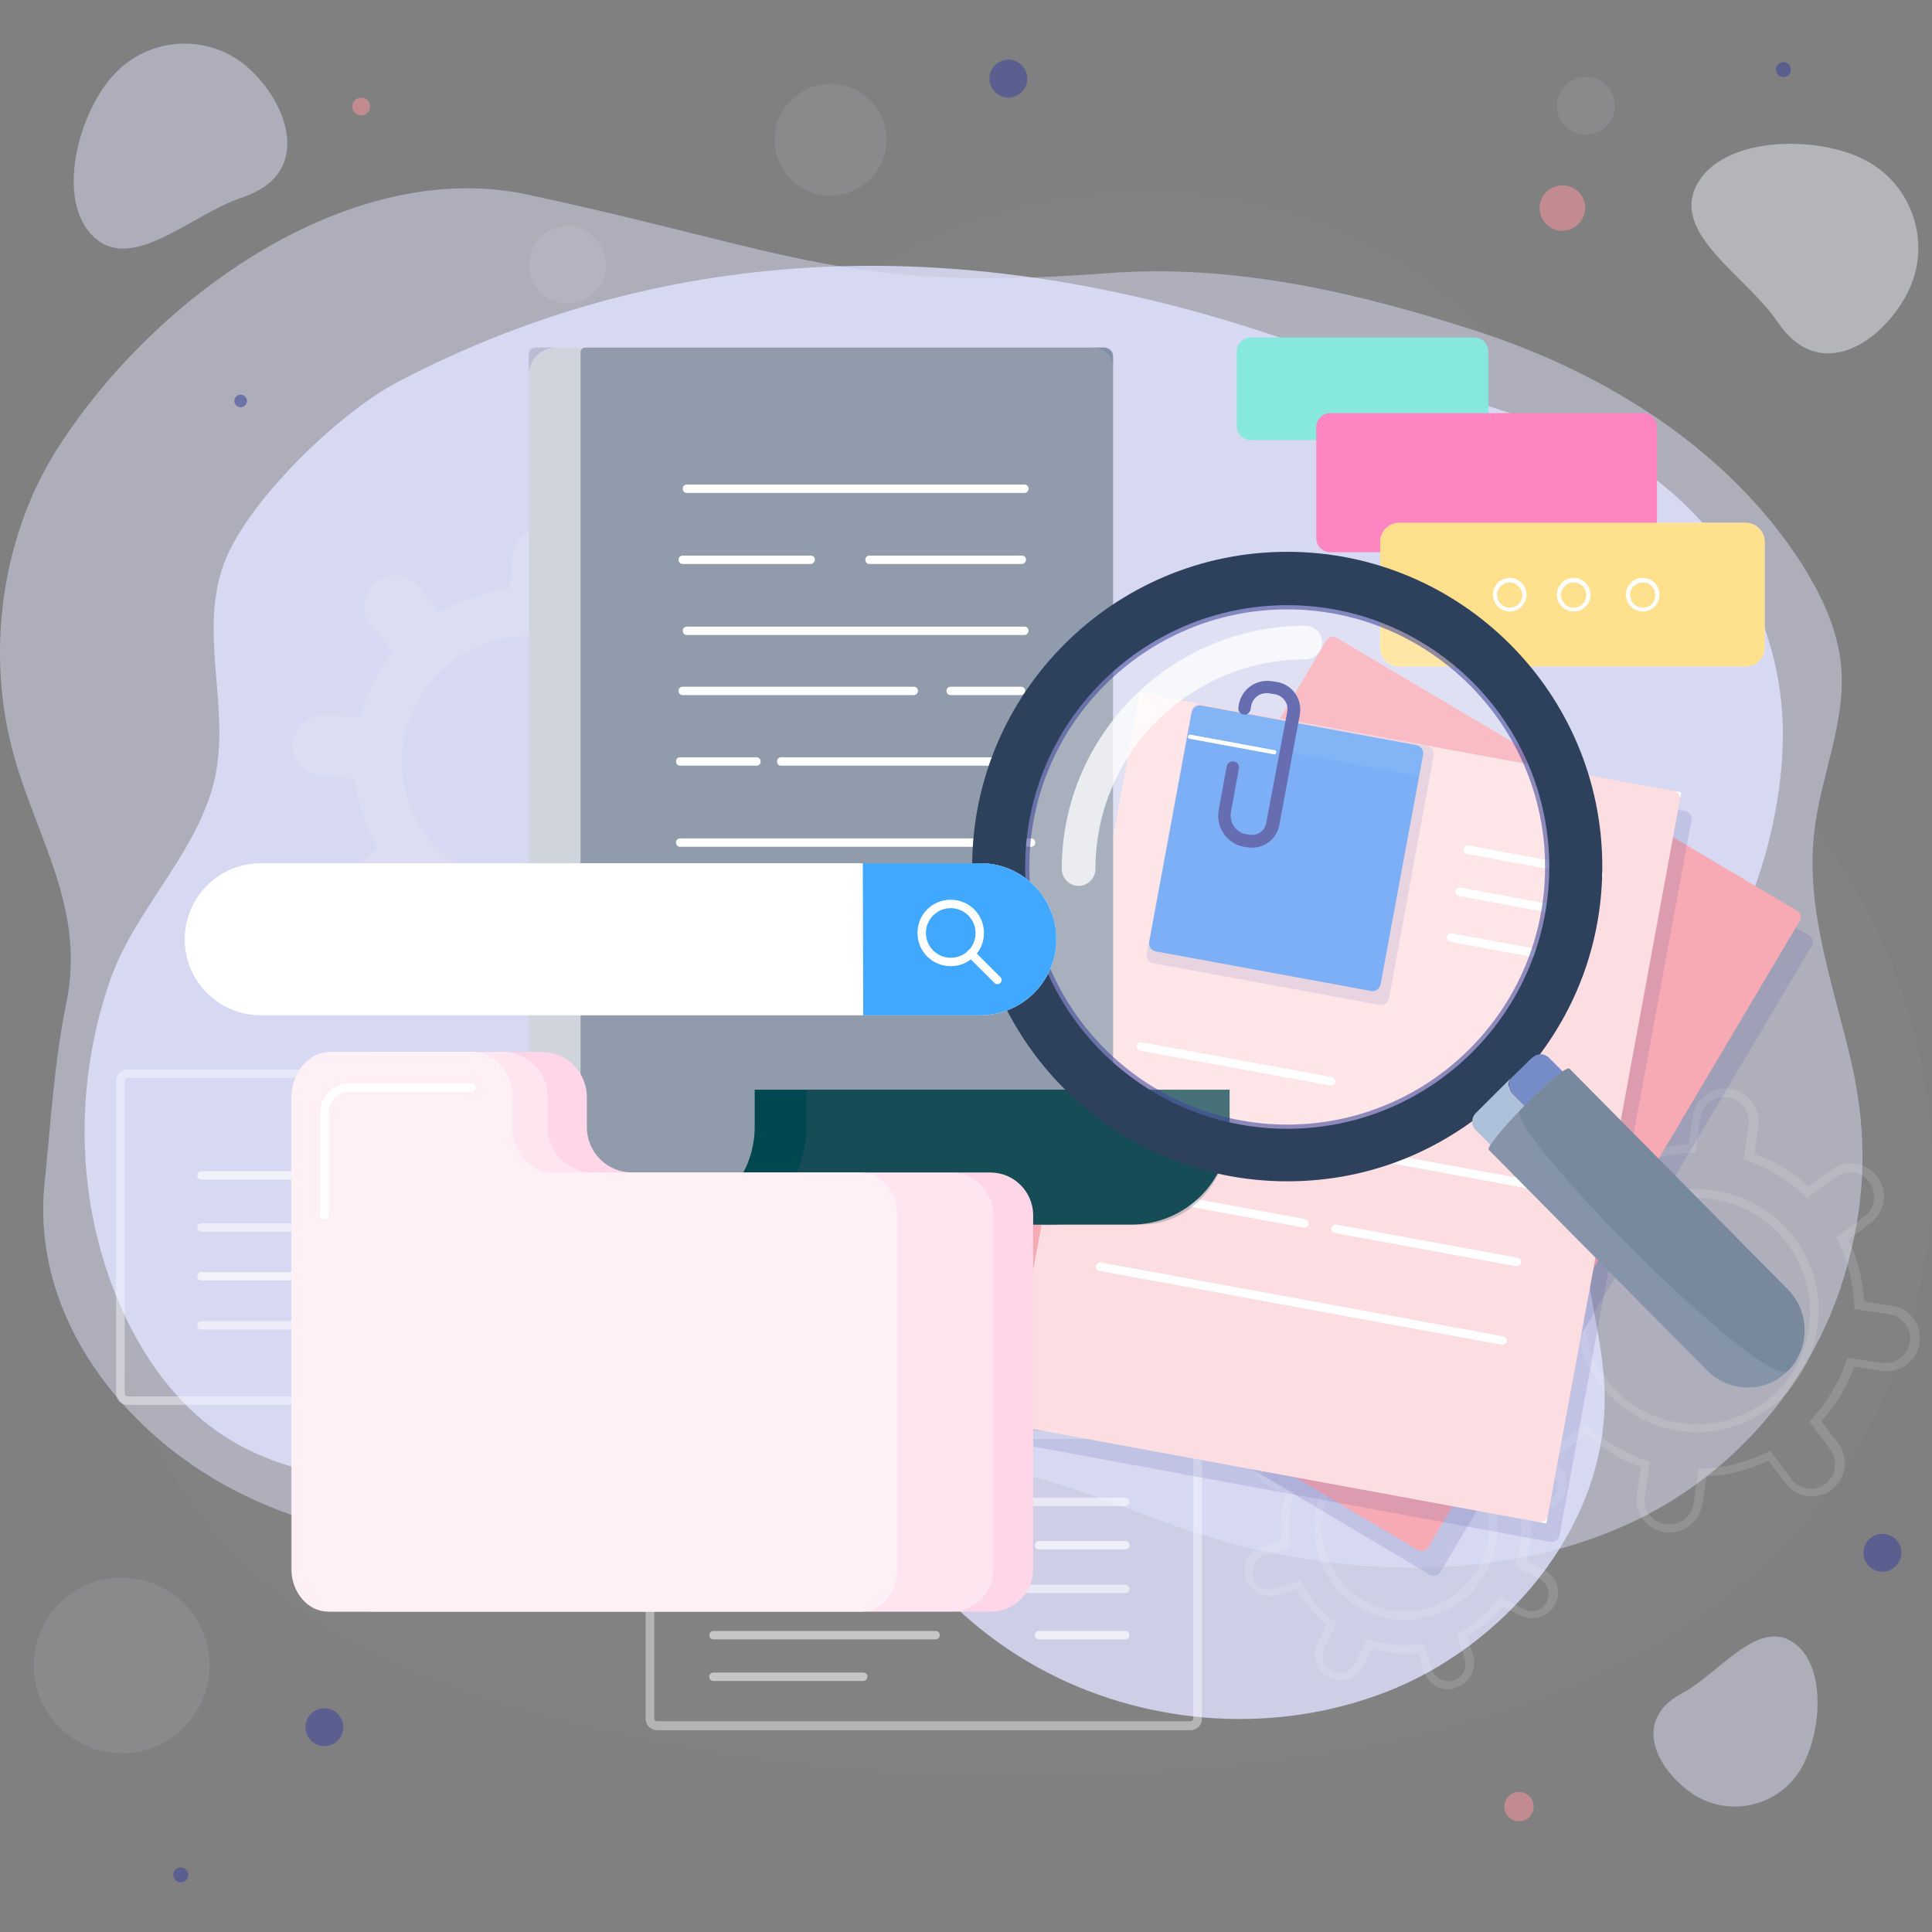 <svg width="300" height="300" viewBox="0 0 300 300" fill="none" xmlns="http://www.w3.org/2000/svg">
<rect x="0" y="0" width="300" height="300" fill="#808080" stroke="none"/>
<g clip-path="url(#clip0)">
<g opacity="0.41">
<g opacity="0.41">
<g opacity="0.41">
<path opacity="0.41" d="M299.881 186.892C300.142 182.063 300.011 177.234 299.489 172.471C296.942 150.024 285.38 128.816 268.398 113.808C262.324 108.457 255.465 103.694 251.481 96.646C244.819 84.77 245.341 71.132 237.111 59.452C228.881 47.706 216.798 38.571 203.277 33.873C162.781 19.843 106.151 42.682 111.311 91.361C111.311 91.556 111.377 91.817 111.377 92.079C112.03 102.193 104.126 110.676 94.002 110.937C56.641 111.85 24.505 140.562 17.647 176.973C13.205 200.399 20.456 226.044 37.634 242.618C50.436 254.951 67.614 261.803 84.793 266.436C119.215 275.767 155.465 277.725 190.998 274.201C224.244 270.873 259.319 261.281 280.808 235.767C292.239 222.129 298.836 204.641 299.881 186.892Z" fill="#E1E2FE"/>
</g>
</g>
</g>
<g opacity="0.31">
<path opacity="0.31" d="M137.542 23.09C138.307 18.359 135.088 13.903 130.352 13.139C125.615 12.374 121.155 15.59 120.39 20.322C119.625 25.054 122.844 29.509 127.581 30.274C132.317 31.038 136.777 27.822 137.542 23.09Z" fill="#E1E2FE"/>
</g>
<g opacity="0.31">
<path opacity="0.31" d="M246.256 20.952C248.745 20.952 250.763 18.936 250.763 16.45C250.763 13.963 248.745 11.947 246.256 11.947C243.767 11.947 241.749 13.963 241.749 16.45C241.749 18.936 243.767 20.952 246.256 20.952Z" fill="#E1E2FE"/>
</g>
<g opacity="0.31">
<path opacity="0.31" d="M93.944 42.574C94.748 39.357 92.788 36.098 89.568 35.296C86.348 34.494 83.086 36.451 82.283 39.668C81.48 42.885 83.439 46.144 86.659 46.946C89.88 47.748 93.141 45.791 93.944 42.574Z" fill="#E1E2FE"/>
</g>
<g opacity="0.31">
<path opacity="0.31" d="M18.888 272.244C26.427 272.244 32.539 266.138 32.539 258.606C32.539 251.074 26.427 244.968 18.888 244.968C11.349 244.968 5.237 251.074 5.237 258.606C5.237 266.138 11.349 272.244 18.888 272.244Z" fill="#E1E2FE"/>
</g>
<path opacity="0.47" d="M296.158 45.553C300.077 37.984 297.072 28.652 289.496 24.802C281.919 20.887 267.288 21.214 263.434 28.783C259.515 36.352 271.207 42.878 275.975 49.925C282.572 59.778 292.239 53.123 296.158 45.553Z" fill="#ECF1F7"/>
<path opacity="0.47" d="M262.977 278.638C268.464 282.162 275.779 280.596 279.372 275.115C282.899 269.633 283.813 258.475 278.327 254.951C272.84 251.428 266.961 259.845 261.214 262.912C253.114 267.219 257.49 275.049 262.977 278.638Z" fill="#E1E2FE"/>
<path opacity="0.47" d="M38.81 10.773C32.8 5.161 23.33 5.487 17.712 11.556C12.095 17.559 8.568 31.197 14.577 36.809C20.586 42.421 29.731 33.285 37.569 30.675C48.542 27.086 44.884 16.385 38.81 10.773Z" fill="#E1E2FE"/>
<path opacity="0.47" d="M5.498 75.896C0.142 87.576 -1.36 101.019 1.253 113.613C4.323 128.425 13.532 139.779 10.332 155.571C8.372 165.163 7.915 174.103 6.935 183.63C4.845 203.206 17.582 220.367 33.323 229.699C46.125 237.268 61.083 240.074 75.844 239.878C89.104 239.682 102.298 237.268 115.1 233.94C127.445 230.808 139.528 226.632 152.526 227.937C163.304 229.046 173.036 233.679 183.029 237.137C207.001 245.425 236.001 246.599 257.948 234.005C271.991 225.914 281.854 212.733 286.23 198.638C289.692 187.349 290.149 176.778 287.536 165.228C284.858 153.417 280.286 141.476 281.723 129.143C282.703 120.529 286.622 112.242 285.903 103.629C285.446 97.886 282.899 92.536 279.829 87.642C268.529 69.958 249.652 58.082 229.731 51.557C210.92 45.423 191.586 40.92 171.991 42.421C131.56 45.488 123.264 39.093 81.919 30.219C55.204 24.476 25.355 44.836 9.744 68.392C8.111 70.806 6.739 73.286 5.498 75.896Z" fill="#E1E2FE"/>
<path opacity="0.81" d="M33.323 94.102C32.474 103.433 35.609 113.026 32.996 122.292C29.861 133.319 20.717 141.607 16.994 152.504C11.507 168.556 11.769 186.501 18.431 202.162C21.631 209.666 26.334 216.713 32.735 221.542C42.598 228.981 55.596 230.612 67.745 229.699C85.903 228.263 105.041 220.433 123.264 222.586C133.323 223.761 136.393 234.658 141.618 241.836C147.497 249.927 155.531 256.322 164.349 260.564C180.678 268.394 200.208 269.112 216.863 262.065C234.629 254.495 250.175 236.028 249.13 215.147C248.673 205.49 244.754 195.898 246.582 186.371C248.803 174.429 257.817 163.597 264.349 153.874C271.533 143.173 275.91 130.383 276.759 117.332C276.759 117.202 276.759 117.006 276.759 116.876C278.065 94.363 263.891 73.808 242.402 66.761L196.746 51.753C150.567 36.483 104.322 37.005 61.736 59.322C52.526 64.151 37.503 78.572 34.434 88.49C33.846 90.317 33.519 92.21 33.323 94.102Z" fill="#E1E2FE"/>
<path opacity="0.58" d="M292.304 244.053C293.928 244.053 295.243 242.739 295.243 241.117C295.243 239.495 293.928 238.181 292.304 238.181C290.681 238.181 289.365 239.495 289.365 241.117C289.365 242.739 290.681 244.053 292.304 244.053Z" fill="#3E479B"/>
<path opacity="0.58" d="M156.576 15.145C158.199 15.145 159.515 13.831 159.515 12.209C159.515 10.587 158.199 9.272 156.576 9.272C154.953 9.272 153.637 10.587 153.637 12.209C153.637 13.831 154.953 15.145 156.576 15.145Z" fill="#3E479B"/>
<path opacity="0.58" d="M50.371 271.135C51.994 271.135 53.31 269.82 53.31 268.198C53.31 266.576 51.994 265.262 50.371 265.262C48.748 265.262 47.432 266.576 47.432 268.198C47.432 269.82 48.748 271.135 50.371 271.135Z" fill="#3E479B"/>
<path opacity="0.58" d="M235.871 282.815C237.133 282.815 238.157 281.792 238.157 280.531C238.157 279.27 237.133 278.247 235.871 278.247C234.608 278.247 233.584 279.27 233.584 280.531C233.584 281.792 234.608 282.815 235.871 282.815Z" fill="#EF929C"/>
<path opacity="0.58" d="M37.373 63.237C37.914 63.237 38.353 62.799 38.353 62.258C38.353 61.718 37.914 61.279 37.373 61.279C36.832 61.279 36.393 61.718 36.393 62.258C36.393 62.799 36.832 63.237 37.373 63.237Z" fill="#3E479B"/>
<path opacity="0.58" d="M246.06 33.024C245.668 34.916 243.774 36.156 241.88 35.764C239.985 35.373 238.744 33.481 239.136 31.588C239.528 29.696 241.422 28.456 243.317 28.848C245.276 29.239 246.517 31.131 246.06 33.024Z" fill="#EF929C"/>
<path opacity="0.58" d="M57.425 16.841C57.294 17.559 56.511 18.081 55.792 17.885C55.074 17.754 54.551 16.971 54.747 16.253C54.878 15.536 55.661 15.014 56.38 15.209C57.164 15.34 57.621 16.123 57.425 16.841Z" fill="#EF929C"/>
<path opacity="0.58" d="M278.065 11.034C277.935 11.687 277.281 12.078 276.693 11.947C276.106 11.817 275.648 11.165 275.779 10.577C275.91 9.925 276.563 9.533 277.151 9.664C277.804 9.794 278.196 10.382 278.065 11.034Z" fill="#3E479B"/>
<path opacity="0.58" d="M29.208 291.363C29.078 292.016 28.424 292.407 27.837 292.277C27.183 292.146 26.792 291.494 26.922 290.906C27.053 290.254 27.706 289.862 28.294 289.993C28.882 290.123 29.339 290.711 29.208 291.363Z" fill="#3E479B"/>
<g opacity="0.66">
<g opacity="0.66">
<g opacity="0.66">
<g opacity="0.66">
<path opacity="0.66" d="M113.859 115.896L108.633 115.505C108.242 111.59 107.001 107.935 105.106 104.673L109.091 101.28C111.115 99.583 111.311 96.516 109.613 94.558C107.915 92.535 104.845 92.34 102.886 94.036L98.901 97.43C95.962 95.015 92.5 93.253 88.712 92.275L89.104 87.054C89.3 84.444 87.34 82.16 84.728 81.899C82.115 81.704 79.829 83.661 79.567 86.271L79.176 91.492C75.257 91.883 71.599 93.123 68.333 95.015L64.936 91.035C63.238 89.012 60.168 88.816 58.209 90.513C56.184 92.209 55.988 95.276 57.686 97.234L61.083 101.214C58.666 104.151 56.903 107.609 55.923 111.394L50.697 111.002C48.085 110.807 45.799 112.764 45.537 115.374C45.342 117.984 47.301 120.268 49.914 120.529L55.139 120.921C55.531 124.836 56.772 128.49 58.666 131.753L54.682 135.146C52.657 136.843 52.461 139.91 54.159 141.867C55.858 143.89 58.927 144.086 60.887 142.389L64.871 138.996C67.811 141.41 71.272 143.172 75.061 144.151L74.669 149.371C74.473 151.981 76.432 154.265 79.045 154.526C81.658 154.722 83.944 152.764 84.205 150.154L84.597 144.934C88.516 144.543 92.174 143.303 95.439 141.41L98.836 145.391C100.534 147.414 103.604 147.609 105.564 145.913C107.588 144.216 107.784 141.149 106.086 139.192L102.69 135.211C105.106 132.275 106.87 128.816 107.85 125.032L113.075 125.423C115.688 125.619 117.974 123.661 118.235 121.051C118.431 118.441 116.471 116.092 113.859 115.896ZM80.417 137.691C69.705 136.843 61.671 127.511 62.455 116.81C63.304 106.108 72.644 98.082 83.356 98.865C94.068 99.713 102.102 109.045 101.318 119.746C100.534 130.448 91.129 138.474 80.417 137.691Z" fill="white"/>
</g>
</g>
<g opacity="0.66">
<g opacity="0.66">
<path opacity="0.66" d="M224.897 262.325C224.244 262.325 223.656 262.195 223.068 261.869C222.154 261.347 221.435 260.564 221.109 259.52L220.194 256.583C217.778 256.844 215.361 256.648 213.075 255.996L211.638 258.737C210.658 260.694 208.241 261.477 206.282 260.433C205.368 259.911 204.649 259.128 204.322 258.084C203.996 257.04 204.127 255.996 204.584 255.017L206.021 252.276C204.127 250.776 202.624 248.883 201.383 246.795L198.444 247.709C196.354 248.361 194.133 247.187 193.415 245.099C193.088 244.055 193.219 243.01 193.676 242.032C194.198 241.118 194.982 240.4 196.027 240.074L198.966 239.161C198.705 236.746 198.901 234.332 199.554 232.048L196.811 230.612C195.897 230.09 195.178 229.307 194.852 228.263C194.525 227.219 194.656 226.175 195.113 225.196C195.635 224.283 196.419 223.565 197.464 223.239C198.509 222.912 199.554 223.043 200.534 223.5L203.277 224.935C204.78 223.043 206.674 221.542 208.764 220.302L207.85 217.366C207.196 215.278 208.372 213.059 210.462 212.341C211.507 212.015 212.552 212.146 213.532 212.602C214.447 213.124 215.165 213.907 215.492 214.952L216.406 217.888C218.823 217.627 221.24 217.823 223.526 218.475L224.963 215.735C225.942 213.777 228.359 212.994 230.319 214.038C232.278 215.017 233.062 217.431 232.017 219.389L230.58 222.129C232.474 223.63 233.976 225.523 235.217 227.611L238.157 226.697C239.202 226.371 240.247 226.501 241.226 226.958C242.141 227.48 242.859 228.263 243.186 229.307C243.839 231.395 242.663 233.614 240.573 234.332L237.634 235.245C237.895 237.66 237.699 240.074 237.046 242.358L239.79 243.794C241.749 244.772 242.533 247.187 241.488 249.144C240.965 250.058 240.181 250.776 239.136 251.102C238.091 251.428 237.046 251.298 236.066 250.841L233.323 249.405C231.821 251.298 229.927 252.798 227.837 254.038L228.751 256.975C229.078 258.019 228.947 259.063 228.49 260.042C227.967 260.955 227.183 261.673 226.138 261.999C225.746 262.26 225.289 262.325 224.897 262.325ZM221.109 255.213L222.35 259.193C222.546 259.846 223.003 260.433 223.656 260.759C224.309 261.086 225.028 261.151 225.681 260.955C226.334 260.759 226.922 260.303 227.249 259.65C227.575 258.998 227.641 258.28 227.445 257.627L226.204 253.647L226.661 253.386C228.947 252.146 230.972 250.515 232.539 248.426L232.866 247.97L236.589 249.862C237.242 250.188 237.961 250.254 238.614 250.058C239.267 249.862 239.855 249.405 240.181 248.753C240.835 247.448 240.377 245.816 239.006 245.164L235.283 243.271L235.413 242.749C236.197 240.27 236.393 237.66 236.066 235.115L236.001 234.593L239.985 233.353C241.422 232.896 242.206 231.395 241.749 230.025C241.553 229.373 241.096 228.785 240.443 228.459C239.79 228.133 239.071 228.067 238.418 228.263L234.434 229.503L234.172 229.046C232.931 226.762 231.298 224.74 229.208 223.173L228.751 222.847L230.645 219.128C231.298 217.823 230.841 216.191 229.469 215.539C228.163 214.886 226.53 215.343 225.877 216.713L223.983 220.433L223.46 220.302C220.978 219.519 218.366 219.324 215.818 219.65L215.296 219.715L214.055 215.735C213.859 215.082 213.402 214.495 212.748 214.168C212.095 213.842 211.377 213.777 210.724 213.973C209.287 214.43 208.503 215.93 208.96 217.301L210.201 221.281L209.744 221.542C207.458 222.782 205.433 224.413 203.865 226.501L203.539 226.958L199.816 225.066C199.162 224.74 198.444 224.674 197.791 224.87C197.138 225.066 196.55 225.523 196.223 226.175C195.897 226.828 195.831 227.545 196.027 228.198C196.223 228.85 196.68 229.438 197.334 229.764L201.057 231.656L200.926 232.178C200.142 234.658 199.946 237.268 200.273 239.813L200.338 240.335L196.354 241.575C195.701 241.771 195.113 242.227 194.786 242.88C194.46 243.532 194.394 244.25 194.59 244.903C195.047 246.338 196.55 247.121 197.921 246.665L201.906 245.425L202.167 245.882C203.408 248.165 205.041 250.188 207.131 251.754L207.588 252.081L205.694 255.8C205.368 256.453 205.302 257.17 205.498 257.823C205.694 258.476 206.151 259.063 206.805 259.389C208.111 260.042 209.744 259.585 210.397 258.214L212.291 254.495L212.814 254.626C215.296 255.409 217.908 255.604 220.456 255.278L221.109 255.213ZM218.235 251.559C216.014 251.559 213.728 251.037 211.703 249.927C208.307 248.165 205.825 245.229 204.714 241.575C203.539 237.986 203.931 234.136 205.629 230.743C207.392 227.35 210.332 224.87 213.989 223.761C217.582 222.586 221.435 222.978 224.832 224.674C228.228 226.436 230.71 229.373 231.821 233.027C232.997 236.616 232.605 240.466 230.906 243.859C229.208 247.252 226.204 249.732 222.546 250.841C221.109 251.363 219.672 251.559 218.235 251.559ZM218.235 224.413C216.929 224.413 215.622 224.609 214.316 225.001C211.05 226.045 208.372 228.328 206.739 231.33C205.172 234.397 204.845 237.855 205.89 241.183C206.935 244.446 209.221 247.121 212.226 248.753C215.296 250.319 218.757 250.645 222.089 249.601C225.354 248.557 228.032 246.273 229.665 243.271C231.233 240.205 231.56 236.746 230.515 233.418C229.469 230.156 227.183 227.48 224.179 225.849C222.35 224.935 220.325 224.413 218.235 224.413Z" fill="white"/>
</g>
</g>
<g opacity="0.66">
<g opacity="0.66">
<path opacity="0.66" d="M259.189 237.986C258.927 237.986 258.666 237.986 258.47 237.92C255.662 237.529 253.702 234.919 254.159 232.113L254.812 227.806C251.677 226.697 248.803 225 246.321 222.716L242.859 225.326C241.749 226.175 240.443 226.501 239.071 226.305C237.699 226.109 236.524 225.392 235.675 224.282C233.976 221.998 234.434 218.801 236.72 217.104L240.181 214.494C238.745 211.493 237.895 208.23 237.765 204.902L233.454 204.25C230.645 203.858 228.686 201.248 229.143 198.442C229.339 197.072 230.057 195.897 231.168 195.049C232.278 194.201 233.65 193.874 234.956 194.07L239.267 194.723C240.377 191.59 242.076 188.719 244.362 186.24L241.749 182.781C240.9 181.672 240.573 180.302 240.769 178.996C240.965 177.626 241.684 176.452 242.794 175.603C243.905 174.755 245.211 174.429 246.583 174.624C247.954 174.82 249.13 175.538 249.979 176.647L252.592 180.106C255.596 178.67 258.862 177.822 262.193 177.691L262.846 173.385C263.238 170.579 265.851 168.621 268.66 169.078C270.031 169.274 271.207 169.991 272.056 171.101C272.905 172.21 273.232 173.58 273.036 174.885L272.383 179.192C275.518 180.302 278.392 181.998 280.874 184.282L284.336 181.672C286.622 179.975 289.822 180.432 291.52 182.716C293.219 185 292.761 188.197 290.475 189.894L287.014 192.504C288.451 195.506 289.3 198.768 289.43 202.096L293.741 202.749C296.55 203.14 298.509 205.75 298.052 208.556C297.66 211.362 295.048 213.32 292.239 212.863L287.928 212.21C286.818 215.343 285.119 218.214 282.833 220.693L285.446 224.152C287.144 226.436 286.687 229.633 284.401 231.33C283.291 232.178 281.919 232.504 280.613 232.309C279.241 232.113 278.065 231.395 277.216 230.286L274.603 226.827C271.599 228.263 268.333 229.111 265.002 229.242L264.349 233.548C263.891 236.158 261.736 237.986 259.189 237.986ZM246.321 221.085L246.713 221.476C249.326 223.891 252.33 225.653 255.662 226.827L256.184 227.023L255.4 232.374C255.074 234.462 256.576 236.419 258.666 236.68C260.756 237.007 262.716 235.506 262.977 233.418L263.761 228.067H264.283C267.81 227.937 271.207 227.088 274.407 225.522L274.865 225.261L278.13 229.633C278.718 230.481 279.633 231.003 280.613 231.134C281.592 231.264 282.637 231.003 283.421 230.416C285.119 229.176 285.446 226.762 284.205 225.065L280.939 220.693L281.331 220.302C283.748 217.692 285.511 214.69 286.687 211.362L286.883 210.84L292.239 211.623C294.329 211.949 296.289 210.449 296.55 208.361C296.876 206.272 295.374 204.315 293.284 204.054L287.928 203.271V202.749C287.797 199.225 286.948 195.832 285.381 192.634L285.119 192.178L289.496 188.915C291.194 187.675 291.52 185.261 290.279 183.564C289.692 182.716 288.777 182.194 287.797 182.063C286.818 181.933 285.773 182.194 284.989 182.781L280.613 186.044L280.221 185.587C277.608 183.173 274.603 181.346 271.272 180.236L270.75 180.041L271.534 174.69C271.664 173.711 271.403 172.667 270.815 171.884C270.227 171.036 269.313 170.513 268.333 170.383C266.243 170.057 264.283 171.558 264.022 173.646L263.238 178.996H262.716C259.189 179.127 255.792 179.975 252.592 181.541L252.134 181.802L248.869 177.43C248.281 176.582 247.366 176.06 246.387 175.93C245.407 175.799 244.362 176.06 243.578 176.647C242.729 177.235 242.206 178.148 242.076 179.127C241.945 180.106 242.206 181.15 242.794 181.933L246.06 186.305L245.668 186.696C243.251 189.307 241.422 192.308 240.312 195.636L240.116 196.158L234.76 195.375C233.78 195.245 232.735 195.506 231.952 196.093C231.102 196.68 230.58 197.594 230.449 198.572C230.123 200.661 231.625 202.618 233.715 202.879L239.071 203.662V204.184C239.202 207.708 240.051 211.101 241.618 214.299L241.88 214.755L237.503 218.018C236.654 218.605 236.132 219.519 236.001 220.498C235.871 221.476 236.132 222.52 236.72 223.304C237.308 224.152 238.222 224.674 239.202 224.804C240.181 224.935 241.227 224.674 242.01 224.087L246.321 221.085ZM263.5 222.39C257.752 222.39 252.069 219.78 248.346 214.821C242.141 206.468 243.839 194.657 252.2 188.393C256.249 185.391 261.213 184.086 266.243 184.869C271.207 185.587 275.648 188.197 278.653 192.243C281.658 196.289 282.964 201.248 282.18 206.272C281.462 211.232 278.849 215.669 274.799 218.671C271.403 221.15 267.419 222.39 263.5 222.39ZM263.434 185.979C259.646 185.979 256.053 187.153 252.984 189.502C245.211 195.31 243.578 206.338 249.391 214.103C255.204 221.868 266.243 223.434 274.016 217.692C277.804 214.886 280.221 210.775 280.874 206.142C281.527 201.509 280.351 196.876 277.543 193.091C274.734 189.306 270.619 186.892 265.982 186.24C265.132 186.044 264.283 185.979 263.434 185.979Z" fill="white"/>
</g>
</g>
</g>
</g>
<g opacity="0.81">
<path opacity="0.81" d="M174.734 240.596H161.344C160.952 240.596 160.691 240.335 160.691 239.944C160.691 239.552 160.952 239.291 161.344 239.291H174.734C175.126 239.291 175.387 239.552 175.387 239.944C175.387 240.335 175.126 240.596 174.734 240.596Z" fill="white"/>
<path opacity="0.81" d="M174.734 254.56H161.344C160.952 254.56 160.691 254.299 160.691 253.907C160.691 253.516 160.952 253.255 161.344 253.255H174.734C175.126 253.255 175.387 253.516 175.387 253.907C175.387 254.234 175.126 254.56 174.734 254.56Z" fill="white"/>
<g opacity="0.81">
<g opacity="0.81">
<g opacity="0.81">
<path opacity="0.81" d="M184.858 268.655H102.037C101.057 268.655 100.273 267.872 100.273 266.893V223.956C100.273 222.977 101.057 222.194 102.037 222.194H184.858C185.838 222.194 186.622 222.977 186.622 223.956V266.893C186.687 267.807 185.838 268.655 184.858 268.655ZM102.037 223.434C101.775 223.434 101.579 223.63 101.579 223.891V266.828C101.579 267.089 101.775 267.285 102.037 267.285H184.858C185.119 267.285 185.315 267.089 185.315 266.828V223.891C185.315 223.63 185.119 223.434 184.858 223.434H102.037Z" fill="white"/>
<path opacity="0.66" d="M184.858 268.655H102.037C101.057 268.655 100.273 267.872 100.273 266.893V223.956C100.273 222.977 101.057 222.194 102.037 222.194H184.858C185.838 222.194 186.622 222.977 186.622 223.956V266.893C186.687 267.807 185.838 268.655 184.858 268.655ZM102.037 223.434C101.775 223.434 101.579 223.63 101.579 223.891V266.828C101.579 267.089 101.775 267.285 102.037 267.285H184.858C185.119 267.285 185.315 267.089 185.315 266.828V223.891C185.315 223.63 185.119 223.434 184.858 223.434H102.037Z" fill="white"/>
</g>
</g>
<path opacity="0.81" d="M174.734 233.874H110.789C110.397 233.874 110.136 233.613 110.136 233.222C110.136 232.83 110.397 232.569 110.789 232.569H174.734C175.126 232.569 175.387 232.83 175.387 233.222C175.387 233.548 175.126 233.874 174.734 233.874Z" fill="white"/>
<path opacity="0.81" d="M174.734 247.382H110.789C110.397 247.382 110.136 247.121 110.136 246.73C110.136 246.338 110.397 246.077 110.789 246.077H174.734C175.126 246.077 175.387 246.338 175.387 246.73C175.387 247.121 175.126 247.382 174.734 247.382Z" fill="white"/>
<path opacity="0.81" d="M145.276 240.596H110.789C110.397 240.596 110.136 240.335 110.136 239.944C110.136 239.552 110.397 239.291 110.789 239.291H145.276C145.668 239.291 145.929 239.552 145.929 239.944C145.929 240.335 145.668 240.596 145.276 240.596Z" fill="white"/>
<path opacity="0.81" d="M145.276 254.56H110.789C110.397 254.56 110.136 254.299 110.136 253.907C110.136 253.516 110.397 253.255 110.789 253.255H145.276C145.668 253.255 145.929 253.516 145.929 253.907C145.929 254.234 145.668 254.56 145.276 254.56Z" fill="white"/>
<path opacity="0.81" d="M134.042 261.02H110.789C110.397 261.02 110.136 260.759 110.136 260.367C110.136 259.976 110.397 259.715 110.789 259.715H134.042C134.434 259.715 134.695 259.976 134.695 260.367C134.695 260.694 134.434 261.02 134.042 261.02Z" fill="white"/>
</g>
</g>
<g opacity="0.81">
<path opacity="0.81" d="M46.387 198.833H31.298C30.907 198.833 30.645 198.572 30.645 198.181C30.645 197.789 30.907 197.528 31.298 197.528H46.387C46.779 197.528 47.04 197.789 47.04 198.181C47.04 198.572 46.713 198.833 46.387 198.833Z" fill="white"/>
<path opacity="0.81" d="M46.387 183.172H31.298C30.907 183.172 30.645 182.911 30.645 182.52C30.645 182.128 30.907 181.867 31.298 181.867H46.387C46.779 181.867 47.04 182.128 47.04 182.52C47.04 182.911 46.713 183.172 46.387 183.172Z" fill="white"/>
<g opacity="0.81">
<g opacity="0.81">
<g opacity="0.81">
<path opacity="0.81" d="M113.206 218.148H19.803C18.823 218.148 18.039 217.365 18.039 216.387V167.838C18.039 166.859 18.823 166.076 19.803 166.076H113.206C114.185 166.076 114.969 166.859 114.969 167.838V216.387C114.969 217.365 114.185 218.148 113.206 218.148ZM19.803 167.381C19.541 167.381 19.345 167.577 19.345 167.838V216.387C19.345 216.648 19.541 216.843 19.803 216.843H113.206C113.467 216.843 113.663 216.648 113.663 216.387V167.838C113.663 167.577 113.467 167.381 113.206 167.381H19.803Z" fill="white"/>
<path opacity="0.66" d="M113.206 218.148H19.803C18.823 218.148 18.039 217.365 18.039 216.387V167.838C18.039 166.859 18.823 166.076 19.803 166.076H113.206C114.185 166.076 114.969 166.859 114.969 167.838V216.387C114.969 217.365 114.185 218.148 113.206 218.148ZM19.803 167.381C19.541 167.381 19.345 167.577 19.345 167.838V216.387C19.345 216.648 19.541 216.843 19.803 216.843H113.206C113.467 216.843 113.663 216.648 113.663 216.387V167.838C113.663 167.577 113.467 167.381 113.206 167.381H19.803Z" fill="white"/>
</g>
</g>
<path opacity="0.81" d="M103.147 206.468H31.298C30.907 206.468 30.645 206.207 30.645 205.816C30.645 205.424 30.907 205.163 31.298 205.163H103.147C103.539 205.163 103.8 205.424 103.8 205.816C103.8 206.142 103.539 206.468 103.147 206.468Z" fill="white"/>
<path opacity="0.81" d="M103.147 191.264H31.298C30.907 191.264 30.645 191.003 30.645 190.612C30.645 190.22 30.907 189.959 31.298 189.959H103.147C103.539 189.959 103.8 190.22 103.8 190.612C103.8 191.003 103.539 191.264 103.147 191.264Z" fill="white"/>
<path opacity="0.81" d="M103.147 198.833H64.414C64.022 198.833 63.761 198.572 63.761 198.181C63.761 197.789 64.022 197.528 64.414 197.528H103.147C103.539 197.528 103.8 197.789 103.8 198.181C103.8 198.572 103.539 198.833 103.147 198.833Z" fill="white"/>
<path opacity="0.81" d="M103.147 183.172H64.414C64.022 183.172 63.761 182.911 63.761 182.52C63.761 182.128 64.022 181.867 64.414 181.867H103.147C103.539 181.867 103.8 182.128 103.8 182.52C103.8 182.911 103.539 183.172 103.147 183.172Z" fill="white"/>
<path opacity="0.81" d="M103.147 175.929H77.02C76.628 175.929 76.367 175.668 76.367 175.277C76.367 174.885 76.628 174.624 77.02 174.624H103.147C103.539 174.624 103.8 174.885 103.8 175.277C103.8 175.668 103.539 175.929 103.147 175.929Z" fill="white"/>
</g>
</g>
<path opacity="0.14" d="M222.024 244.51L150.567 202.16C149.979 201.834 149.783 201.051 150.175 200.529L207.85 103.301C208.176 102.714 208.96 102.518 209.483 102.91L280.939 145.259C281.527 145.586 281.723 146.369 281.331 146.891L223.656 244.118C223.33 244.706 222.546 244.901 222.024 244.51Z" fill="#3E479B"/>
<path d="M220.129 240.66L148.673 198.311C148.085 197.984 147.889 197.201 148.281 196.679L205.956 99.452C206.282 98.864 207.066 98.669 207.588 99.06L279.045 141.41C279.633 141.736 279.829 142.519 279.437 143.041L221.762 240.269C221.436 240.791 220.717 240.986 220.129 240.66Z" fill="#F7A9B4"/>
<path opacity="0.14" d="M240.704 239.42L158.993 224.347C158.34 224.216 157.882 223.564 158.013 222.911L178.523 111.85C178.653 111.197 179.306 110.74 179.96 110.871L261.671 125.945C262.324 126.075 262.781 126.728 262.651 127.38L242.141 238.507C241.945 239.159 241.357 239.551 240.704 239.42Z" fill="#3E479B"/>
<path d="M176.983 107.557L156.034 221.074L240.115 236.56L261.063 123.043L176.983 107.557Z" fill="white"/>
<path opacity="0.39" d="M238.94 236.354L157.229 221.28C156.576 221.15 156.119 220.497 156.249 219.845L176.759 108.718C176.89 108.065 177.543 107.609 178.196 107.739L259.907 122.813C260.56 122.943 261.018 123.596 260.887 124.248L240.377 235.375C240.181 236.027 239.594 236.419 238.94 236.354Z" fill="#F7A9B4"/>
<path d="M248.346 136.385C248.281 136.385 248.281 136.385 248.216 136.385L227.771 132.6C227.445 132.535 227.184 132.209 227.249 131.817C227.314 131.491 227.641 131.23 228.033 131.295L248.477 135.08C248.803 135.145 249.065 135.471 248.999 135.863C248.934 136.189 248.673 136.385 248.346 136.385Z" fill="white"/>
<path d="M247.105 142.91C247.04 142.91 247.04 142.91 246.975 142.91L226.53 139.126C226.204 139.06 225.943 138.734 226.008 138.343C226.073 138.016 226.4 137.755 226.792 137.821L247.236 141.605C247.562 141.671 247.824 141.997 247.758 142.388C247.693 142.715 247.432 142.91 247.105 142.91Z" fill="white"/>
<path d="M245.799 150.024C245.733 150.024 245.734 150.024 245.668 150.024L225.224 146.239C224.897 146.174 224.636 145.847 224.701 145.456C224.767 145.13 225.093 144.869 225.485 144.934L245.929 148.719C246.256 148.784 246.517 149.11 246.452 149.502C246.387 149.828 246.125 150.024 245.799 150.024Z" fill="white"/>
<path opacity="0.14" d="M214.185 156.027L179.11 149.567C178.392 149.436 177.935 148.784 178.065 148.066L184.989 110.415C185.119 109.697 185.773 109.24 186.491 109.371L221.566 115.831C222.285 115.961 222.742 116.614 222.611 117.332L215.688 154.983C215.557 155.701 214.904 156.158 214.185 156.027Z" fill="#3E479B"/>
<path d="M212.879 153.873L179.502 147.739C178.784 147.609 178.326 146.956 178.457 146.239L185.054 110.61C185.185 109.892 185.838 109.436 186.556 109.566L219.933 115.7C220.652 115.83 221.109 116.483 220.978 117.201L214.381 152.829C214.251 153.547 213.598 154.004 212.879 153.873Z" fill="#599AF2"/>
<path opacity="0.07" d="M220.39 120.528L184.401 113.873L185.054 110.479C185.185 109.762 185.838 109.305 186.556 109.435L220.064 115.634C220.717 115.765 221.174 116.417 221.044 117.07L220.39 120.528Z" fill="#ECF1F7"/>
<path d="M194.46 131.622C194.198 131.622 193.937 131.622 193.676 131.557L193.153 131.491C190.541 131.035 188.777 128.49 189.234 125.814L190.475 119.028C190.606 118.506 191.063 118.114 191.586 118.245C192.108 118.31 192.5 118.832 192.369 119.354L191.128 126.141C190.867 127.707 191.912 129.273 193.48 129.534L194.002 129.599C195.243 129.86 196.419 129.012 196.615 127.772L199.881 110.545C200.142 109.305 199.293 108.065 197.987 107.804L197.138 107.674C195.766 107.413 194.46 108.326 194.264 109.697L194.198 110.154C194.068 110.676 193.611 111.067 193.088 110.937C192.565 110.871 192.174 110.349 192.304 109.827L192.369 109.371C192.827 106.956 195.113 105.39 197.53 105.782L198.379 105.912C200.73 106.369 202.232 108.587 201.84 110.937L198.64 128.163C198.248 130.186 196.484 131.622 194.46 131.622Z" fill="#3E479B"/>
<path d="M197.856 117.136C197.856 117.136 197.791 117.136 197.856 117.136L184.727 114.721C184.532 114.721 184.401 114.526 184.466 114.33C184.532 114.134 184.662 114.003 184.858 114.069L197.921 116.483C198.117 116.483 198.248 116.679 198.183 116.875C198.117 117.07 197.987 117.136 197.856 117.136Z" fill="white"/>
<path d="M237.765 184.607C237.699 184.607 237.699 184.607 237.634 184.607L175.126 173.123C174.799 173.057 174.538 172.731 174.603 172.34C174.669 172.013 174.995 171.752 175.387 171.818L237.895 183.302C238.222 183.368 238.483 183.694 238.418 184.085C238.353 184.346 238.091 184.607 237.765 184.607Z" fill="white"/>
<path d="M233.323 208.816C233.258 208.816 233.258 208.816 233.193 208.816L170.684 197.332C170.358 197.266 170.097 196.94 170.162 196.549C170.227 196.222 170.554 195.961 170.946 196.027L233.454 207.511C233.78 207.577 234.042 207.903 233.976 208.294C233.911 208.555 233.65 208.816 233.323 208.816Z" fill="white"/>
<path d="M202.559 190.611C202.494 190.611 202.494 190.611 202.428 190.611L172.905 185.195C172.579 185.13 172.317 184.804 172.383 184.412C172.448 184.086 172.775 183.825 173.166 183.89L202.69 189.306C203.016 189.371 203.277 189.697 203.212 190.089C203.147 190.415 202.886 190.611 202.559 190.611Z" fill="white"/>
<path d="M206.674 168.555C206.609 168.555 206.609 168.555 206.543 168.555L177.02 163.139C176.694 163.074 176.432 162.748 176.498 162.356C176.563 162.03 176.89 161.769 177.281 161.834L206.805 167.25C207.131 167.316 207.392 167.642 207.327 168.033C207.262 168.36 207.001 168.555 206.674 168.555Z" fill="white"/>
<path d="M235.544 196.615C235.479 196.615 235.479 196.615 235.413 196.615L207.262 191.46C206.935 191.394 206.674 191.068 206.739 190.677C206.805 190.35 207.131 190.089 207.523 190.155L235.675 195.31C236.001 195.375 236.263 195.701 236.197 196.093C236.132 196.354 235.871 196.615 235.544 196.615Z" fill="white"/>
<path d="M228.947 68.326H194.198C193.023 68.326 192.043 67.347 192.043 66.173V54.558C192.043 53.383 193.023 52.404 194.198 52.404H228.947C230.123 52.404 231.102 53.383 231.102 54.558V66.173C231.102 67.347 230.123 68.326 228.947 68.326Z" fill="#87E8DE"/>
<path d="M255.139 85.748H206.543C205.368 85.748 204.388 84.769 204.388 83.595V66.303C204.388 65.128 205.368 64.149 206.543 64.149H255.139C256.315 64.149 257.295 65.128 257.295 66.303V83.595C257.295 84.769 256.315 85.748 255.139 85.748Z" fill="#FF85C0"/>
<path d="M217.255 81.181H271.076C272.709 81.181 274.015 82.486 274.015 84.117V100.561C274.015 102.192 272.709 103.497 271.076 103.497H217.255C215.622 103.497 214.316 102.192 214.316 100.561V84.117C214.316 82.486 215.688 81.181 217.255 81.181Z" fill="white"/>
<path opacity="0.74" d="M217.255 81.181H271.076C272.709 81.181 274.015 82.486 274.015 84.117V100.561C274.015 102.192 272.709 103.497 271.076 103.497H217.255C215.622 103.497 214.316 102.192 214.316 100.561V84.117C214.316 82.486 215.688 81.181 217.255 81.181Z" fill="#FFD666"/>
<path d="M255.074 94.949C253.637 94.949 252.461 93.774 252.461 92.339C252.461 90.903 253.637 89.728 255.074 89.728C256.511 89.728 257.686 90.903 257.686 92.339C257.686 93.84 256.511 94.949 255.074 94.949ZM255.074 90.446C254.029 90.446 253.114 91.295 253.114 92.404C253.114 93.448 253.963 94.362 255.074 94.362C256.184 94.362 257.033 93.513 257.033 92.404C257.033 91.295 256.184 90.446 255.074 90.446Z" fill="white"/>
<path d="M244.362 94.949C242.925 94.949 241.749 93.774 241.749 92.339C241.749 90.903 242.925 89.728 244.362 89.728C245.799 89.728 246.974 90.903 246.974 92.339C246.974 93.84 245.799 94.949 244.362 94.949ZM244.362 90.446C243.317 90.446 242.402 91.295 242.402 92.404C242.402 93.448 243.251 94.362 244.362 94.362C245.407 94.362 246.321 93.513 246.321 92.404C246.321 91.295 245.472 90.446 244.362 90.446Z" fill="white"/>
<path d="M234.433 94.949C232.996 94.949 231.821 93.774 231.821 92.339C231.821 90.903 232.996 89.728 234.433 89.728C235.87 89.728 237.046 90.903 237.046 92.339C236.981 93.84 235.87 94.949 234.433 94.949ZM234.433 90.446C233.388 90.446 232.474 91.295 232.474 92.404C232.474 93.448 233.323 94.362 234.433 94.362C235.479 94.362 236.393 93.513 236.393 92.404C236.328 91.295 235.479 90.446 234.433 90.446Z" fill="white"/>
<path d="M86.427 53.971H169.771C171.469 53.971 172.841 55.341 172.841 57.038V179.714C172.841 185.522 168.138 190.22 162.325 190.22H104.454C92.109 190.22 82.116 180.236 82.116 167.903V58.277C82.05 55.863 84.01 53.971 86.427 53.971Z" fill="white"/>
<path opacity="0.39" d="M83.16 53.971H171.207C172.121 53.971 172.84 54.688 172.84 55.602V180.171C172.84 185.717 168.333 190.155 162.846 190.155H102.494C91.259 190.155 82.115 181.019 82.115 169.796V55.015C82.049 54.428 82.572 53.971 83.16 53.971Z" fill="#8594A8"/>
<path opacity="0.39" d="M90.867 53.971H171.533C172.252 53.971 172.84 54.558 172.84 55.276V180.562C172.84 185.913 168.529 190.22 163.173 190.22H110.201C99.162 190.22 90.149 181.28 90.149 170.187V54.688C90.149 54.297 90.475 53.971 90.867 53.971Z" fill="#2D415C"/>
<path d="M102.82 190.154H175.714C184.074 190.154 190.932 183.368 190.932 174.95V169.208H117.19V174.95C117.19 183.107 110.789 189.698 102.82 190.154Z" fill="#00474F"/>
<path opacity="0.28" d="M112.487 190.154H177.347C184.793 190.154 190.867 183.368 190.867 174.95V169.208H125.224V174.95C125.224 183.107 119.607 189.698 112.487 190.154Z" fill="#505965"/>
<path d="M159.058 153.482H106.674C106.282 153.482 106.021 153.221 106.021 152.829C106.021 152.438 106.282 152.177 106.674 152.177H159.058C159.45 152.177 159.711 152.438 159.711 152.829C159.711 153.221 159.384 153.482 159.058 153.482Z" fill="white"/>
<path d="M160.103 131.492H105.629C105.237 131.492 104.976 131.231 104.976 130.839C104.976 130.448 105.237 130.187 105.629 130.187H160.103C160.495 130.187 160.756 130.448 160.756 130.839C160.756 131.165 160.495 131.492 160.103 131.492Z" fill="white"/>
<path d="M132.866 142.454H105.041C104.649 142.454 104.388 142.193 104.388 141.802C104.388 141.41 104.649 141.149 105.041 141.149H132.866C133.258 141.149 133.519 141.41 133.519 141.802C133.519 142.193 133.192 142.454 132.866 142.454Z" fill="white"/>
<path d="M130.71 142.454H107.131C106.739 142.454 106.478 142.193 106.478 141.802C106.478 141.41 106.739 141.149 107.131 141.149H130.776C131.168 141.149 131.429 141.41 131.429 141.802C131.363 142.193 131.102 142.454 130.71 142.454Z" fill="white"/>
<path d="M141.88 107.935H106.021C105.629 107.935 105.367 107.674 105.367 107.282C105.367 106.891 105.629 106.63 106.021 106.63H141.88C142.271 106.63 142.533 106.891 142.533 107.282C142.533 107.609 142.271 107.935 141.88 107.935Z" fill="white"/>
<path d="M158.535 107.935H147.627C147.235 107.935 146.974 107.674 146.974 107.282C146.974 106.891 147.235 106.63 147.627 106.63H158.535C158.927 106.63 159.188 106.891 159.188 107.282C159.188 107.609 158.862 107.935 158.535 107.935Z" fill="white"/>
<path d="M160.103 118.898H121.305C120.913 118.898 120.652 118.637 120.652 118.245C120.652 117.854 120.913 117.593 121.305 117.593H160.103C160.495 117.593 160.756 117.854 160.756 118.245C160.756 118.637 160.495 118.898 160.103 118.898Z" fill="white"/>
<path d="M117.451 118.898H105.629C105.237 118.898 104.976 118.637 104.976 118.245C104.976 117.854 105.237 117.593 105.629 117.593H117.451C117.843 117.593 118.104 117.854 118.104 118.245C118.104 118.637 117.843 118.898 117.451 118.898Z" fill="white"/>
<path d="M159.058 98.604H106.674C106.282 98.604 106.021 98.343 106.021 97.951C106.021 97.56 106.282 97.299 106.674 97.299H159.058C159.45 97.299 159.711 97.56 159.711 97.951C159.711 98.278 159.384 98.604 159.058 98.604Z" fill="white"/>
<path d="M159.058 76.548H106.674C106.282 76.548 106.021 76.287 106.021 75.896C106.021 75.504 106.282 75.243 106.674 75.243H159.058C159.45 75.243 159.711 75.504 159.711 75.896C159.711 76.287 159.384 76.548 159.058 76.548Z" fill="white"/>
<path d="M125.877 87.576H106.021C105.629 87.576 105.367 87.316 105.367 86.924C105.367 86.532 105.629 86.272 106.021 86.272H125.877C126.269 86.272 126.53 86.532 126.53 86.924C126.53 87.25 126.203 87.576 125.877 87.576Z" fill="white"/>
<path d="M158.666 87.576H135.021C134.629 87.576 134.368 87.316 134.368 86.924C134.368 86.532 134.629 86.272 135.021 86.272H158.666C159.058 86.272 159.319 86.532 159.319 86.924C159.319 87.25 158.993 87.576 158.666 87.576Z" fill="white"/>
<path opacity="0.21" d="M229.124 163.814C245.27 147.683 245.27 121.53 229.124 105.399C212.978 89.269 186.799 89.269 170.653 105.399C154.507 121.53 154.507 147.683 170.653 163.814C186.799 179.944 212.978 179.944 229.124 163.814Z" fill="white"/>
<path opacity="0.76" d="M167.484 137.561C166.047 137.561 164.871 136.386 164.871 134.951C164.871 114.135 181.853 97.169 202.689 97.169C204.126 97.169 205.302 98.344 205.302 99.779C205.302 101.215 204.126 102.389 202.689 102.389C184.727 102.389 170.096 117.006 170.096 134.951C170.096 136.386 168.921 137.561 167.484 137.561Z" fill="white"/>
<path opacity="0.58" d="M199.881 177.235C176.367 177.235 157.229 158.115 157.229 134.624C157.229 111.133 176.367 92.014 199.881 92.014C223.395 92.014 242.533 111.133 242.533 134.624C242.533 158.115 223.395 177.235 199.881 177.235ZM199.881 94.624C177.804 94.624 159.842 112.569 159.842 134.624C159.842 156.68 177.804 174.625 199.881 174.625C221.958 174.625 239.92 156.68 239.92 134.624C239.92 112.569 221.958 94.624 199.881 94.624Z" fill="#3E479B"/>
<path d="M237.83 164.184C237.895 164.119 237.961 164.054 238.026 164.054C244.296 155.897 248.085 145.718 248.085 134.625C248.085 108.001 226.465 86.402 199.816 86.402C173.166 86.402 151.547 108.001 151.547 134.625C151.547 161.248 173.166 182.847 199.816 182.847C210.854 182.847 221.044 179.128 229.143 172.863L234.695 167.317L237.83 164.184ZM199.881 175.93C177.02 175.93 158.536 157.463 158.536 134.625C158.536 111.786 177.02 93.319 199.881 93.319C222.742 93.319 241.227 111.786 241.227 134.625C241.227 157.398 222.677 175.93 199.881 175.93Z" fill="#2D415C"/>
<path d="M199.881 183.434C172.905 183.434 150.959 161.509 150.959 134.559C150.959 107.61 172.905 85.685 199.881 85.685C226.857 85.685 248.803 107.61 248.803 134.559C248.803 145.457 245.276 155.767 238.614 164.38L238.483 164.511C238.418 164.576 238.353 164.576 238.353 164.641L229.665 173.32C220.978 179.976 210.724 183.434 199.881 183.434ZM199.881 87.055C173.624 87.055 152.265 108.393 152.265 134.625C152.265 160.857 173.624 182.194 199.881 182.194C210.397 182.194 220.456 178.801 228.816 172.406L237.438 163.793C237.504 163.728 237.569 163.662 237.634 163.597C244.1 155.245 247.497 145.196 247.497 134.625C247.432 108.393 226.073 87.055 199.881 87.055ZM199.881 176.583C176.694 176.583 157.882 157.79 157.882 134.625C157.882 111.46 176.694 92.667 199.881 92.667C223.068 92.667 241.88 111.46 241.88 134.625C241.88 157.79 223.003 176.583 199.881 176.583ZM199.881 93.972C177.477 93.972 159.189 112.177 159.189 134.625C159.189 157.007 177.412 175.278 199.881 175.278C222.285 175.278 240.573 157.072 240.573 134.625C240.573 112.177 222.285 93.972 199.881 93.972Z" fill="#2D415C"/>
<path d="M236.654 171.753L234.76 169.861C234.042 169.143 234.042 167.969 234.76 167.251L229.208 172.798L229.143 172.863C228.424 173.581 228.424 174.755 229.143 175.473L231.429 177.757C232.147 176.517 234.368 174.103 236.654 171.753Z" fill="#ADC1DB"/>
<path d="M234.825 167.252C234.107 167.969 234.107 169.144 234.825 169.862L236.72 171.754C239.006 169.47 241.357 167.317 242.663 166.403L240.508 164.25C239.855 163.597 238.81 163.532 238.091 164.119C238.026 164.185 237.961 164.25 237.895 164.25L234.825 167.252Z" fill="#4C65BA"/>
<path opacity="0.43" d="M234.825 167.252C234.107 167.969 234.107 169.144 234.825 169.862L236.72 171.754C239.006 169.47 241.357 167.317 242.663 166.403L240.508 164.25C239.855 163.597 238.81 163.532 238.091 164.119C238.026 164.185 237.961 164.25 237.895 164.25L234.825 167.252Z" fill="#ADC1DB"/>
<path d="M277.673 200.269L243.709 165.946C243.578 165.816 243.186 166.011 242.664 166.338C241.357 167.251 238.941 169.405 236.72 171.688C234.368 174.038 232.213 176.517 231.429 177.757C231.168 178.149 231.103 178.475 231.168 178.54L265.133 212.863C268.594 216.322 274.212 216.322 277.608 212.863C281.07 209.405 281.07 203.793 277.673 200.269Z" fill="#8594A8"/>
<path opacity="0.14" d="M277.673 200.269L243.709 165.946C243.251 165.489 239.398 168.948 236.066 172.341C233.258 175.277 274.211 216.322 277.673 212.863C281.07 209.405 281.07 203.793 277.673 200.269Z" fill="#2D415C"/>
<path d="M152.2 157.659H40.508C33.976 157.659 28.686 152.373 28.686 145.848C28.686 139.323 33.976 134.037 40.508 134.037H152.2C158.731 134.037 164.022 139.323 164.022 145.848C164.022 152.373 158.731 157.659 152.2 157.659Z" fill="white"/>
<path d="M152.2 157.659H134.042L133.976 134.037H152.2C158.731 134.037 164.022 139.323 164.022 145.848C164.022 152.373 158.731 157.659 152.2 157.659Z" fill="#40A9FF"/>
<path d="M147.627 150.024C144.753 150.024 142.467 147.74 142.467 144.869C142.467 141.998 144.753 139.714 147.627 139.714C150.501 139.714 152.787 141.998 152.787 144.869C152.787 146.239 152.265 147.544 151.285 148.523C150.305 149.502 148.999 150.024 147.627 150.024ZM147.627 141.019C145.472 141.019 143.774 142.781 143.774 144.869C143.774 147.022 145.537 148.719 147.627 148.719C148.672 148.719 149.652 148.327 150.371 147.61C151.089 146.892 151.481 145.913 151.481 144.869C151.481 142.716 149.717 141.019 147.627 141.019Z" fill="white"/>
<path d="M154.878 152.83C154.682 152.83 154.551 152.765 154.42 152.634L150.305 148.523C150.044 148.262 150.044 147.871 150.305 147.61C150.567 147.349 150.958 147.349 151.22 147.61L155.335 151.721C155.596 151.982 155.596 152.373 155.335 152.634C155.204 152.765 155.008 152.83 154.878 152.83Z" fill="white"/>
<path d="M153.767 182.063H98.183C94.264 182.063 91.129 178.931 91.129 175.015V170.382C91.129 166.467 87.993 163.335 84.074 163.335H58.405C54.486 163.335 51.351 166.467 51.351 170.382V188.588V209.534V243.662C51.351 247.316 54.29 250.253 57.948 250.253H153.833C157.49 250.253 160.43 247.316 160.43 243.662V188.588C160.364 184.999 157.425 182.063 153.767 182.063Z" fill="#FFD6E7"/>
<path opacity="0.36" d="M147.693 182.063H92.108C88.189 182.063 85.054 178.931 85.054 175.015V170.382C85.054 166.467 81.919 163.335 78 163.335H52.265C48.346 163.335 45.211 166.467 45.211 170.382V188.588V209.534V243.662C45.211 247.316 48.15 250.253 51.808 250.253H147.693C151.35 250.253 154.29 247.316 154.29 243.662V188.588C154.224 184.999 151.285 182.063 147.693 182.063Z" fill="white"/>
<path d="M133.584 182.063H85.642C82.311 182.063 79.567 178.931 79.567 175.015V170.382C79.567 166.467 76.824 163.335 73.493 163.335H51.351C47.954 163.335 45.276 166.467 45.276 170.382V188.588V209.534V243.662C45.276 247.316 47.824 250.253 50.959 250.253H133.65C136.785 250.253 139.332 247.316 139.332 243.662V188.588C139.267 184.999 136.72 182.063 133.584 182.063Z" fill="#FFF0F6"/>
<path d="M50.371 189.371C49.979 189.371 49.718 189.11 49.718 188.718V172.731C49.718 170.251 51.742 168.229 54.224 168.229H73.166C73.558 168.229 73.819 168.49 73.819 168.881C73.819 169.273 73.558 169.534 73.166 169.534H54.224C52.461 169.534 51.024 170.969 51.024 172.731V188.718C51.024 189.11 50.697 189.371 50.371 189.371Z" fill="white"/>
</g>
<defs>
<clipPath id="clip0">
<rect width="300" height="300" fill="white"/>
</clipPath>
</defs>
</svg>
